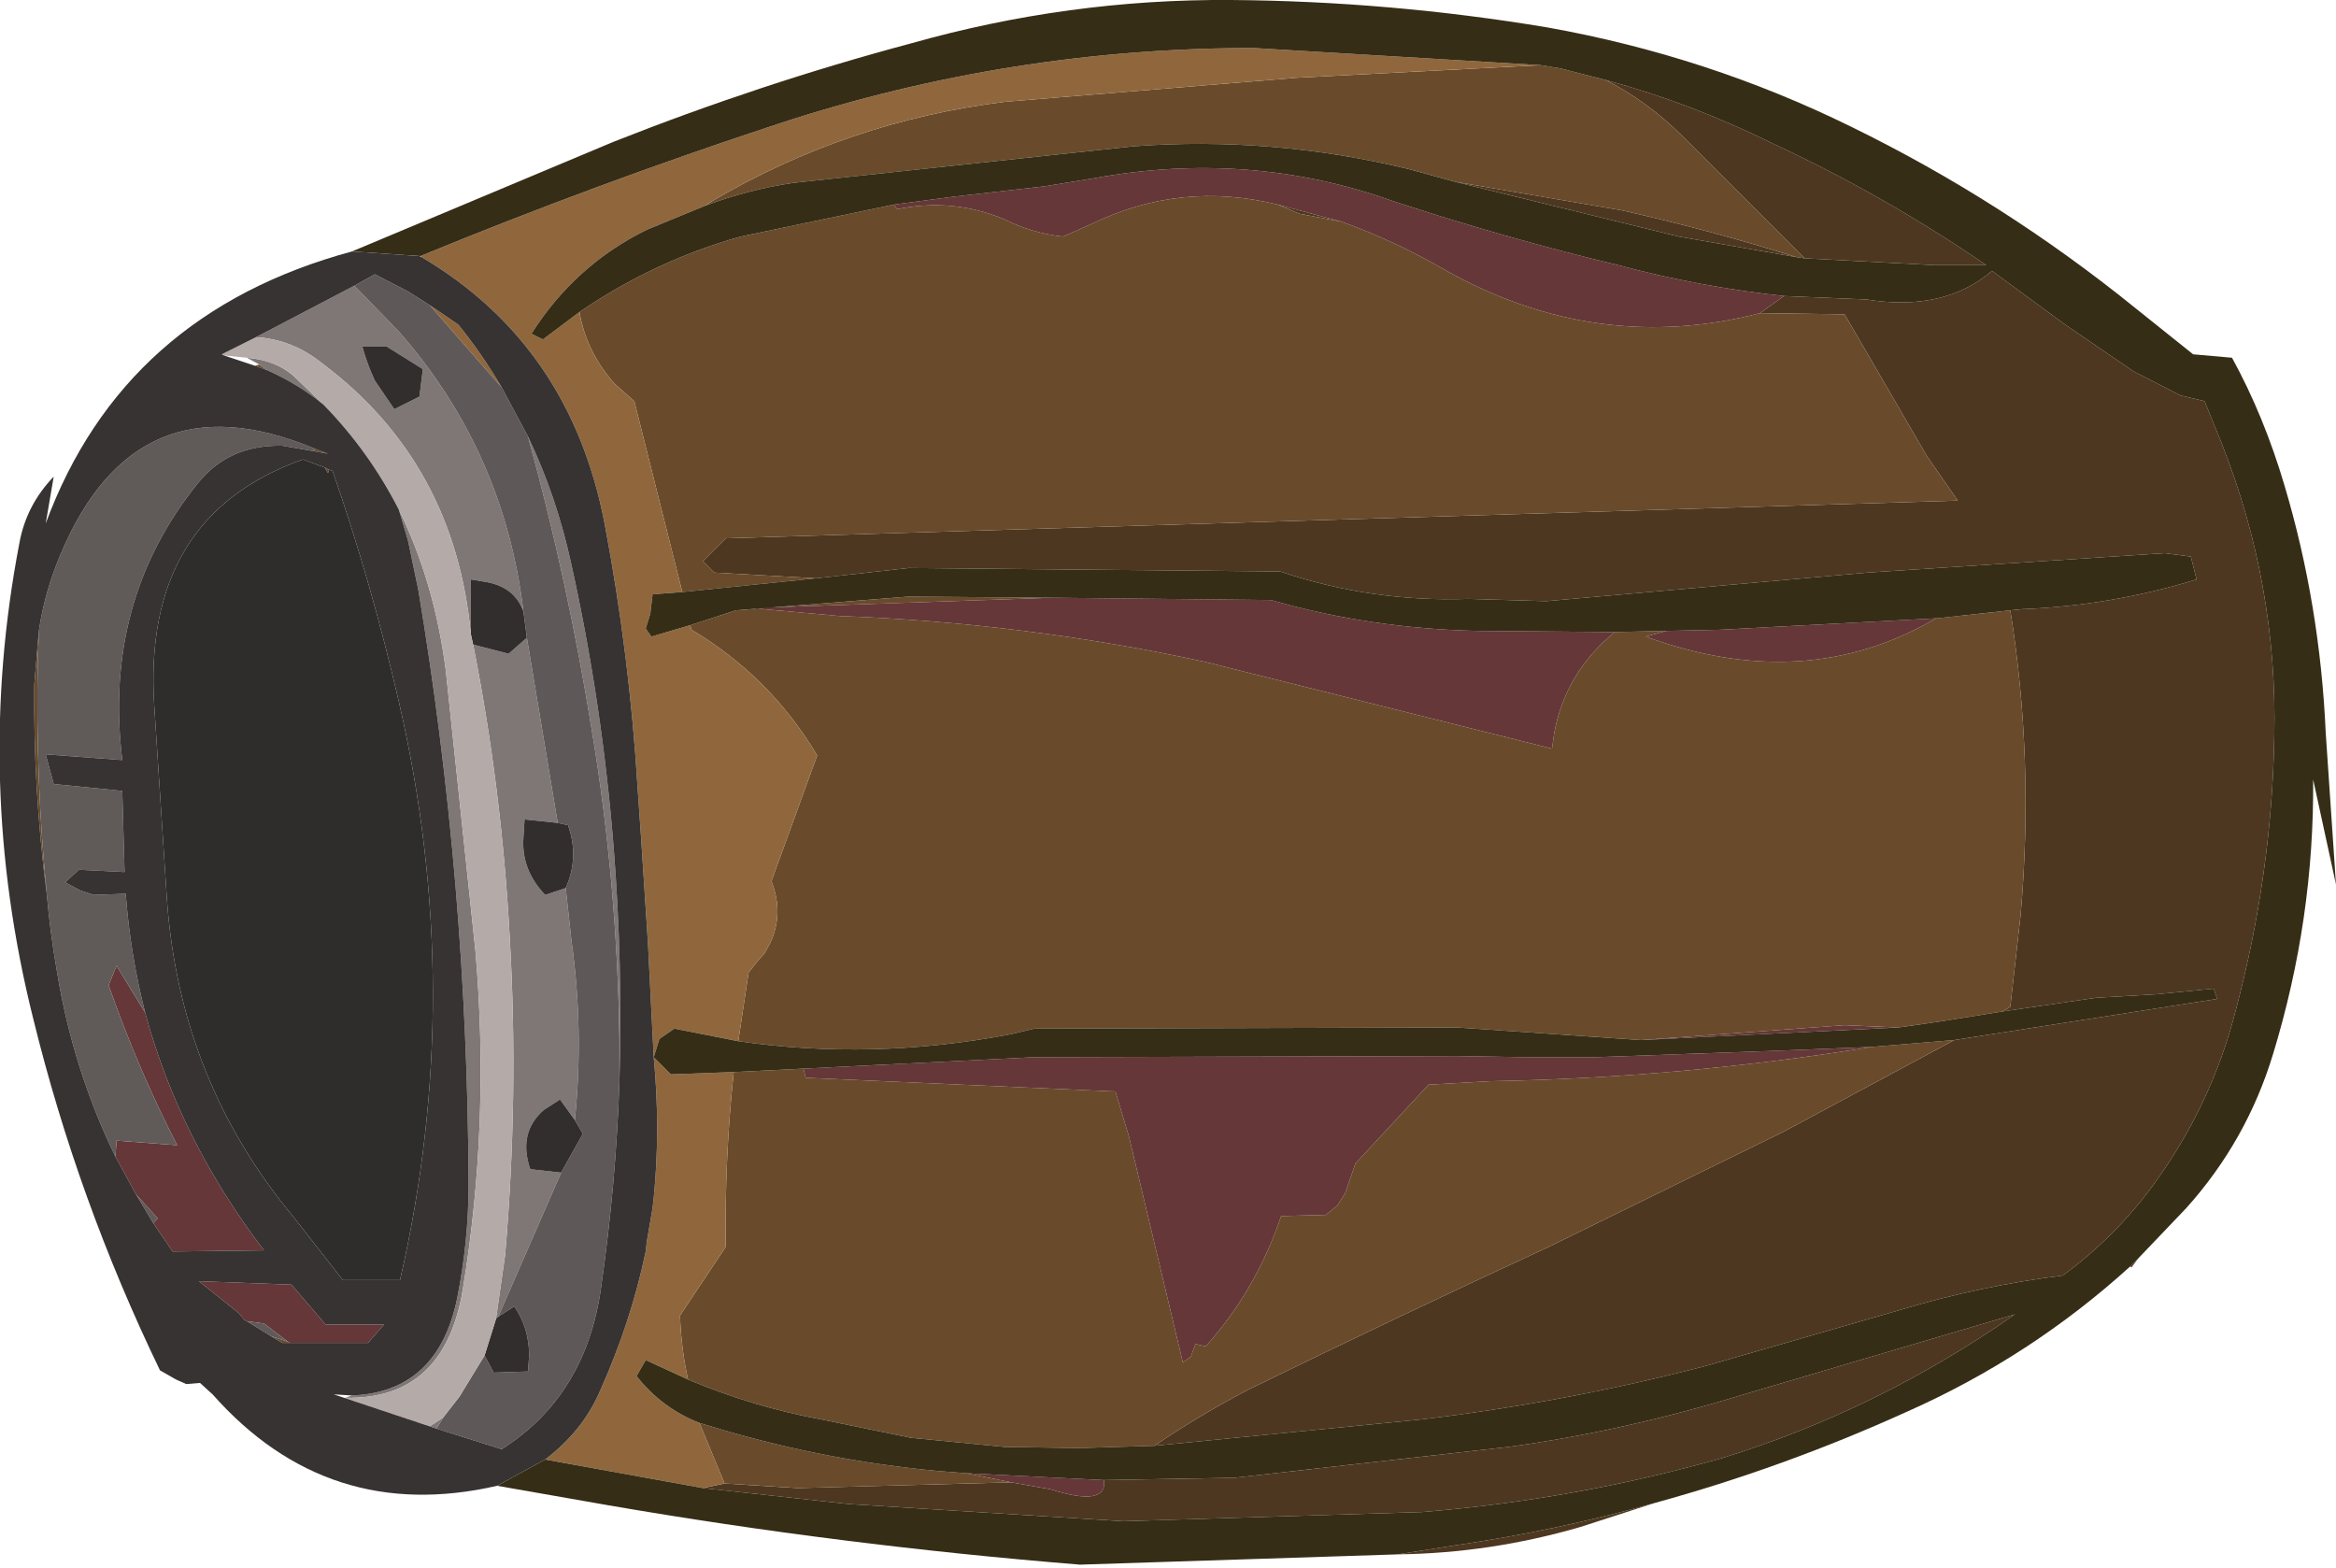 <?xml version="1.0" encoding="UTF-8" standalone="no"?>
<svg xmlns:ffdec="https://www.free-decompiler.com/flash" xmlns:xlink="http://www.w3.org/1999/xlink" ffdec:objectType="shape" height="68.6px" width="102.2px" xmlns="http://www.w3.org/2000/svg">
  <g transform="matrix(1.0, 0.0, 0.0, 1.0, 0.0, 0.0)">
    <path d="M70.25 3.5 Q73.95 4.5 77.5 6.25 82.45 8.55 86.9 11.6 L84.65 11.6 78.95 11.3 73.6 5.95 Q72.1 4.45 70.25 3.5 M78.6 11.25 L73.45 10.35 63.65 7.95 70.95 9.2 Q74.75 10.05 78.6 11.25 M78.05 12.95 L81.65 13.1 Q85.05 13.65 87.15 11.85 L90.35 14.2 93.35 16.25 95.4 17.3 96.45 17.55 97.2 19.4 Q99.65 25.6 99.5 32.2 99.4 38.25 97.8 44.25 96.75 48.35 94.2 51.85 92.55 54.1 90.25 55.8 86.65 56.25 83.15 57.3 L74.65 59.75 Q68.5 61.35 62.15 62.1 L50.5 63.25 Q52.5 61.9 54.6 60.8 61.15 57.6 67.75 54.55 L78.05 49.5 85.5 45.5 97.0 43.7 96.85 43.25 94.3 43.5 91.7 43.65 87.6 44.25 87.95 44.05 88.4 40.05 Q89.0 33.25 87.95 26.7 L88.45 26.65 Q92.35 26.5 96.1 25.35 L95.85 24.35 94.7 24.2 81.7 25.05 67.65 26.3 64.25 26.2 Q60.0 26.35 56.0 25.0 L39.75 24.85 35.7 25.3 31.25 25.05 30.75 24.55 31.75 23.55 85.65 21.9 84.3 19.95 80.7 13.75 77.0 13.7 78.05 12.95 M48.3 64.75 L54.0 64.65 66.0 63.3 Q71.1 62.6 76.3 61.0 L88.15 57.5 Q82.15 61.7 75.3 63.8 68.95 65.6 62.2 66.15 L49.15 66.55 37.15 65.8 30.75 65.1 31.7 64.9 34.9 65.1 44.25 64.85 45.95 65.15 Q48.45 65.95 48.3 64.75 M61.15 68.0 L63.7 67.6 Q68.15 66.95 72.4 65.75 L69.15 66.8 Q65.2 67.95 61.15 68.0 M93.2 55.4 L93.55 55.05 93.25 55.45 93.2 55.4 M58.7 9.7 L56.85 9.35 55.9 8.95 58.7 9.7" fill="#4e3720" fill-rule="evenodd" stroke="none"/>
    <path d="M70.25 3.5 Q72.1 4.45 73.6 5.95 L78.95 11.3 78.6 11.25 Q74.75 10.05 70.95 9.2 L63.65 7.95 61.65 7.4 Q55.65 5.95 49.6 6.4 L34.7 8.0 Q32.7 8.3 30.85 9.0 L31.15 8.8 Q37.1 5.3 44.0 4.45 L56.75 3.4 67.4 2.85 68.3 3.0 70.25 3.5 M25.35 13.65 Q28.65 11.4 32.4 10.35 L39.1 8.95 39.25 9.15 Q41.7 8.65 43.95 9.6 45.15 10.2 46.5 10.35 L47.75 9.8 Q51.65 7.9 55.9 8.95 L56.85 9.35 58.7 9.7 Q61.05 10.55 63.2 11.8 69.85 15.55 77.0 13.7 L80.7 13.75 84.3 19.95 85.65 21.9 31.75 23.55 30.75 24.55 31.25 25.05 35.7 25.3 29.85 25.9 27.75 17.55 26.9 16.8 Q25.65 15.4 25.35 13.65 M50.5 63.25 L47.2 63.35 43.95 63.3 39.85 62.9 35.95 62.1 Q32.95 61.55 30.1 60.35 29.8 59.0 29.75 57.55 L31.75 54.55 Q31.7 50.65 32.1 46.9 L35.15 46.75 35.25 47.15 48.8 47.75 49.4 49.75 51.75 59.6 52.1 59.35 52.3 58.8 52.75 58.9 Q54.95 56.45 56.05 53.2 L58.0 53.15 58.5 52.75 58.85 52.2 59.3 50.9 62.5 47.45 65.2 47.3 Q73.6 47.15 81.9 45.8 L85.5 45.5 78.05 49.5 67.75 54.55 Q61.15 57.6 54.6 60.8 52.5 61.9 50.5 63.25 M30.6 62.25 L31.6 62.55 Q36.2 63.9 41.0 64.35 L42.25 64.45 44.25 64.85 34.9 65.1 31.7 64.9 30.6 62.25 M87.95 26.7 Q89.0 33.25 88.4 40.05 L87.95 44.05 87.6 44.25 84.8 44.7 83.05 44.95 80.7 44.85 71.8 45.5 63.75 44.95 45.25 45.0 44.2 45.25 Q38.15 46.4 32.3 45.55 L32.75 42.55 33.1 42.1 33.45 41.7 33.7 41.25 Q34.3 39.95 33.75 38.55 L35.75 33.05 Q33.7 29.6 30.25 27.55 L30.2 27.35 30.35 27.3 32.2 26.7 39.75 26.1 46.0 26.15 32.85 26.6 36.75 26.95 Q44.85 27.25 52.7 28.95 L67.9 32.75 68.0 32.05 Q68.5 29.4 70.65 27.65 L72.9 27.6 72.0 27.85 Q79.0 30.4 84.7 27.05 L84.75 27.05 87.95 26.7 M11.7 16.2 L11.15 16.0 11.35 15.95 11.7 16.2 M13.8 19.75 L13.7 19.6 14.35 19.85 13.8 19.75 M1.7 27.6 L1.65 29.0 Q1.55 34.1 2.05 39.15 1.45 34.55 1.5 29.95 L1.7 27.6 M14.2 20.45 L14.4 20.55 14.35 20.7 14.2 20.45 M12.6 58.7 L12.7 58.75 12.35 58.75 11.85 58.45 12.6 58.7" fill="#694b2b" fill-rule="evenodd" stroke="none"/>
    <path d="M39.1 8.95 L41.75 8.6 45.7 8.15 47.85 7.8 Q54.65 6.55 60.95 8.8 65.8 10.4 70.8 11.6 74.35 12.55 78.05 12.95 L77.0 13.7 Q69.85 15.55 63.2 11.8 61.05 10.55 58.7 9.7 L55.9 8.95 Q51.65 7.9 47.75 9.8 L46.5 10.35 Q45.15 10.2 43.95 9.6 41.7 8.65 39.25 9.15 L39.1 8.95 M42.25 64.45 L48.3 64.75 Q48.45 65.95 45.95 65.15 L44.25 64.85 42.25 64.45 M84.7 27.05 Q79.0 30.4 72.0 27.85 L72.9 27.6 75.25 27.55 84.7 27.05 M70.65 27.65 Q68.5 29.4 68.0 32.05 L67.9 32.75 52.7 28.95 Q44.85 27.25 36.75 26.95 L32.85 26.6 46.0 26.15 55.6 26.25 Q59.95 27.5 64.65 27.6 L70.65 27.65 M71.8 45.5 L80.7 44.85 83.05 44.95 71.8 45.5 M81.9 45.8 Q73.6 47.15 65.2 47.3 L62.5 47.45 59.3 50.9 58.85 52.2 58.5 52.75 58.0 53.15 56.05 53.2 Q54.95 56.45 52.75 58.9 L52.3 58.8 52.1 59.35 51.75 59.6 49.4 49.75 48.8 47.75 35.25 47.15 35.15 46.75 45.25 46.25 63.75 46.2 66.8 46.25 69.8 46.25 78.2 45.95 81.9 45.8 M5.05 50.6 L5.1 49.9 7.75 50.1 Q6.05 46.8 4.75 43.1 L5.1 42.25 6.35 44.3 Q7.85 49.85 11.55 54.7 L7.55 54.75 6.7 53.5 6.9 53.3 5.95 52.25 5.05 50.6 M10.8 57.8 L10.7 57.75 10.45 57.45 8.7 56.05 12.75 56.2 14.25 57.95 16.8 57.95 16.1 58.75 12.7 58.75 12.6 58.7 11.55 57.9 10.8 57.8" fill="#663738" fill-rule="evenodd" stroke="none"/>
    <path d="M30.85 9.0 L28.3 10.05 Q25.15 11.6 23.25 14.6 L23.75 14.85 25.35 13.65 Q25.65 15.4 26.9 16.8 L27.75 17.55 29.85 25.9 28.55 26.0 28.45 26.85 28.25 27.5 28.5 27.85 30.2 27.35 30.25 27.55 Q33.7 29.6 35.75 33.05 L33.75 38.55 Q34.3 39.95 33.7 41.25 L33.45 41.7 33.1 42.1 32.75 42.55 32.3 45.55 29.5 45.0 28.85 45.45 28.6 46.25 29.35 47.0 32.1 46.9 Q31.7 50.65 31.75 54.55 L29.75 57.55 Q29.8 59.0 30.1 60.35 L28.25 59.5 27.85 60.2 Q28.95 61.6 30.6 62.25 L31.7 64.9 30.75 65.1 23.85 63.85 Q25.5 62.6 26.25 60.85 27.6 57.85 28.25 54.75 L28.3 54.3 28.55 52.85 28.6 52.4 Q28.9 49.4 28.6 46.25 L28.35 41.3 28.05 36.7 27.9 34.55 Q27.55 28.7 26.45 22.9 24.95 15.1 18.45 11.25 L18.4 11.2 Q26.05 8.05 34.1 5.4 44.2 2.1 54.85 2.1 L67.4 2.85 56.75 3.4 44.0 4.45 Q37.1 5.3 31.15 8.8 L30.85 9.0 M18.8 13.35 L20.05 14.2 Q21.1 15.5 21.95 16.95 L18.8 13.35" fill="#90673c" fill-rule="evenodd" stroke="none"/>
    <path d="M23.1 19.1 Q24.35 21.7 25.0 24.7 26.35 30.8 26.85 37.1 27.25 42.2 27.1 47.3 L27.1 45.45 Q27.0 38.6 25.9 32.0 24.85 25.45 23.1 19.1 M19.1 62.5 L18.8 62.4 19.4 62.0 19.1 62.5 M15.4 61.05 Q19.15 60.9 20.0 56.8 20.5 54.3 20.5 51.8 20.45 38.65 18.3 25.8 L17.85 23.65 17.45 22.3 Q19.0 25.45 19.5 29.3 L20.8 41.6 Q21.45 49.1 20.25 56.4 19.45 61.25 15.1 61.15 L15.4 61.05 M14.15 17.7 Q13.05 16.8 11.7 16.2 L11.35 15.95 10.8 15.65 Q12.05 15.75 12.85 16.45 L14.15 17.7 M11.2 14.75 L15.5 12.5 17.4 14.45 Q22.05 19.7 22.9 26.75 22.5 25.65 21.2 25.45 L20.6 25.35 20.6 27.75 Q19.9 20.25 14.1 15.9 12.8 14.85 11.2 14.75 M16.9 15.15 L15.85 15.15 Q16.05 15.9 16.4 16.65 L17.25 17.9 18.35 17.35 18.5 16.15 16.9 15.15 M20.7 28.2 L22.25 28.6 23.05 27.9 24.4 36.0 22.95 35.85 22.9 36.65 Q22.8 38.05 23.85 39.15 L24.75 38.85 25.0 41.15 Q25.55 45.05 25.15 49.0 L24.5 48.1 23.8 48.55 Q22.65 49.55 23.2 51.15 L24.55 51.3 21.8 57.6 21.7 57.7 22.1 54.9 Q22.7 47.9 22.3 41.0 21.95 34.5 20.7 28.2" fill="#7e7775" fill-rule="evenodd" stroke="none"/>
    <path d="M27.1 47.3 Q26.95 51.8 26.3 56.3 25.65 61.05 21.95 63.4 L19.1 62.5 19.4 62.0 20.1 61.1 21.2 59.3 21.6 60.05 23.1 60.0 23.15 59.3 Q23.15 58.1 22.5 57.15 L21.8 57.6 24.55 51.3 25.5 49.6 25.15 49.0 Q25.55 45.05 25.0 41.15 L24.75 38.85 Q25.35 37.5 24.85 36.1 L24.4 36.0 23.05 27.9 22.9 26.75 Q22.05 19.7 17.4 14.45 L15.5 12.5 16.4 12.0 17.85 12.75 18.8 13.35 21.95 16.95 23.1 19.1 Q24.85 25.45 25.9 32.0 27.0 38.6 27.1 45.45 L27.1 47.3" fill="#5e5958" fill-rule="evenodd" stroke="none"/>
    <path d="M13.7 19.6 L13.8 19.75 12.35 19.5 Q10.0 19.45 8.65 21.15 4.5 26.3 5.35 33.25 L2.0 33.0 2.35 34.3 5.35 34.6 5.45 38.15 3.45 38.05 2.85 38.6 3.5 38.95 4.1 39.15 5.5 39.1 Q5.7 41.75 6.35 44.3 L5.1 42.25 4.75 43.1 Q6.05 46.8 7.75 50.1 L5.1 49.9 5.05 50.6 Q3.2 46.8 2.5 42.55 2.2 40.85 2.05 39.15 1.55 34.1 1.65 29.0 L1.7 27.6 Q1.95 25.9 2.65 24.25 5.95 16.4 13.7 19.6 M10.8 57.8 L11.55 57.9 12.6 58.7 11.85 58.45 10.8 57.8 M5.95 52.25 L6.9 53.3 6.7 53.5 5.95 52.25" fill="#605a59" fill-rule="evenodd" stroke="none"/>
    <path d="M14.2 20.45 L14.35 20.7 14.4 20.55 14.55 20.6 Q16.25 25.5 17.45 30.7 20.4 43.45 17.5 56.0 L15.0 56.0 12.85 53.25 Q7.85 47.25 7.3 39.3 L6.75 30.9 Q6.2 22.6 13.25 20.1 L14.2 20.45" fill="#2f2c2c" fill-rule="evenodd" stroke="none"/>
    <path d="M16.9 15.15 L18.5 16.15 18.35 17.35 17.25 17.9 16.4 16.65 Q16.05 15.9 15.85 15.15 L16.9 15.15 M23.05 27.9 L22.25 28.6 20.7 28.2 20.6 27.75 20.6 25.35 21.2 25.45 Q22.5 25.65 22.9 26.75 L23.05 27.9 M21.7 57.7 L21.8 57.6 22.5 57.15 Q23.15 58.1 23.15 59.3 L23.1 60.0 21.6 60.05 21.2 59.3 21.7 57.7 M24.55 51.3 L23.2 51.15 Q22.65 49.55 23.8 48.55 L24.5 48.1 25.15 49.0 25.5 49.6 24.55 51.3 M24.75 38.85 L23.85 39.15 Q22.8 38.05 22.9 36.65 L22.95 35.85 24.4 36.0 24.85 36.1 Q25.35 37.5 24.75 38.85" fill="#322e2e" fill-rule="evenodd" stroke="none"/>
    <path d="M18.8 62.4 L15.05 61.15 15.1 61.15 Q19.45 61.25 20.25 56.4 21.45 49.1 20.8 41.6 L19.5 29.3 Q19.0 25.45 17.45 22.3 16.15 19.75 14.15 17.7 L12.85 16.45 Q12.05 15.75 10.8 15.65 L9.8 15.55 9.7 15.5 11.2 14.75 Q12.8 14.85 14.1 15.9 19.9 20.25 20.6 27.75 L20.7 28.2 Q21.95 34.5 22.3 41.0 22.7 47.9 22.1 54.9 L21.7 57.7 21.2 59.3 20.1 61.1 19.4 62.0 18.8 62.4" fill="#b4aaa8" fill-rule="evenodd" stroke="none"/>
    <path d="M78.95 11.3 L84.65 11.6 86.9 11.6 Q82.45 8.55 77.5 6.25 73.95 4.5 70.25 3.5 L68.3 3.0 67.4 2.85 54.85 2.1 Q44.2 2.1 34.1 5.4 26.05 8.05 18.4 11.2 L18.35 11.2 15.4 11.0 26.85 6.2 Q33.3 3.65 39.85 1.9 46.75 -0.05 53.85 0.0 60.8 0.05 67.7 1.2 74.7 2.45 81.0 5.55 87.65 8.8 93.45 13.5 L95.95 15.5 97.65 15.65 Q99.05 18.2 99.95 21.25 101.5 26.45 101.75 32.05 L102.2 38.7 101.2 34.1 Q101.25 40.2 99.45 46.1 98.3 49.9 95.65 52.85 L93.55 55.05 93.2 55.4 Q88.85 59.35 83.45 61.75 78.05 64.2 72.4 65.75 68.15 66.95 63.7 67.6 L61.15 68.0 47.25 68.45 Q36.75 67.6 26.6 65.85 L21.75 65.0 23.85 63.85 30.75 65.1 37.15 65.8 49.15 66.55 62.2 66.15 Q68.95 65.6 75.3 63.8 82.15 61.7 88.15 57.5 L76.3 61.0 Q71.1 62.6 66.0 63.3 L54.0 64.65 48.3 64.75 42.25 64.45 41.0 64.35 Q36.2 63.9 31.6 62.55 L30.6 62.25 Q28.95 61.6 27.85 60.2 L28.25 59.5 30.1 60.35 Q32.95 61.55 35.95 62.1 L39.85 62.9 43.95 63.3 47.2 63.35 50.5 63.25 62.15 62.1 Q68.5 61.35 74.65 59.75 L83.15 57.3 Q86.65 56.25 90.25 55.8 92.55 54.1 94.2 51.85 96.75 48.35 97.8 44.25 99.4 38.25 99.5 32.2 99.65 25.6 97.2 19.4 L96.45 17.55 95.4 17.3 93.35 16.25 90.35 14.2 87.15 11.85 Q85.05 13.65 81.65 13.1 L78.05 12.95 Q74.35 12.55 70.8 11.6 65.8 10.4 60.95 8.8 54.65 6.55 47.85 7.8 L45.7 8.15 41.75 8.6 39.1 8.95 32.4 10.35 Q28.65 11.4 25.35 13.65 L23.75 14.85 23.25 14.6 Q25.15 11.6 28.3 10.05 L30.85 9.0 Q32.7 8.3 34.7 8.0 L49.6 6.4 Q55.65 5.95 61.65 7.4 L63.65 7.95 73.45 10.35 78.6 11.25 78.95 11.3 M35.7 25.3 L39.75 24.85 56.0 25.0 Q60.0 26.35 64.25 26.2 L67.65 26.3 81.7 25.05 94.7 24.2 95.85 24.35 96.1 25.35 Q92.35 26.5 88.45 26.65 L87.95 26.7 84.75 27.05 84.7 27.05 75.25 27.55 72.9 27.6 70.65 27.65 64.65 27.6 Q59.95 27.5 55.6 26.25 L46.0 26.15 39.75 26.1 32.2 26.7 30.35 27.3 30.2 27.35 28.5 27.85 28.25 27.5 28.45 26.85 28.55 26.0 29.85 25.9 35.7 25.3 M87.6 44.25 L91.7 43.65 94.3 43.5 96.85 43.25 97.0 43.7 85.5 45.5 81.9 45.8 78.2 45.95 69.8 46.25 66.8 46.25 63.75 46.2 45.25 46.25 35.15 46.75 32.1 46.9 29.35 47.0 28.6 46.25 28.85 45.45 29.5 45.0 32.3 45.55 Q38.15 46.4 44.2 45.25 L45.25 45.0 63.75 44.95 71.8 45.5 83.05 44.95 84.8 44.7 87.6 44.25" fill="#362d16" fill-rule="evenodd" stroke="none"/>
    <path d="M23.85 63.85 L21.75 65.0 Q14.35 66.7 9.3 61.0 L8.75 60.5 8.15 60.55 7.7 60.35 7.0 59.95 Q3.4 52.5 1.45 44.55 -1.15 34.15 0.85 23.75 1.15 22.1 2.35 20.85 L2.0 22.9 Q5.4 13.7 15.4 11.0 L18.35 11.2 18.45 11.25 Q24.95 15.1 26.45 22.9 27.55 28.7 27.9 34.55 L28.05 36.7 28.35 41.3 28.6 46.25 Q28.9 49.4 28.6 52.4 L28.55 52.85 28.3 54.3 28.25 54.75 Q27.6 57.85 26.25 60.85 25.5 62.6 23.85 63.85 M27.1 47.3 Q27.25 42.2 26.85 37.1 26.35 30.8 25.0 24.7 24.35 21.7 23.1 19.1 L21.95 16.95 Q21.1 15.5 20.05 14.2 L18.8 13.35 17.85 12.75 16.4 12.0 15.5 12.5 11.2 14.75 9.7 15.5 9.8 15.55 11.15 16.0 11.7 16.2 Q13.05 16.8 14.15 17.7 16.15 19.75 17.45 22.3 L17.85 23.65 18.3 25.8 Q20.45 38.65 20.5 51.8 20.5 54.3 20.0 56.8 19.15 60.9 15.4 61.05 L14.6 61.0 15.05 61.15 18.8 62.4 19.1 62.5 21.95 63.4 Q25.65 61.05 26.3 56.3 26.95 51.8 27.1 47.3 M13.7 19.6 Q5.95 16.4 2.65 24.25 1.95 25.9 1.7 27.6 L1.5 29.95 Q1.45 34.55 2.05 39.15 2.2 40.85 2.5 42.55 3.2 46.8 5.05 50.6 L5.95 52.25 6.7 53.5 7.55 54.75 11.55 54.7 Q7.85 49.85 6.35 44.3 5.7 41.75 5.5 39.1 L4.1 39.15 3.5 38.95 2.85 38.6 3.45 38.05 5.45 38.15 5.35 34.6 2.35 34.3 2.0 33.0 5.35 33.25 Q4.5 26.3 8.65 21.15 10.0 19.45 12.35 19.5 L13.8 19.75 14.35 19.85 13.7 19.6 M14.4 20.55 L14.2 20.45 13.25 20.1 Q6.2 22.6 6.75 30.9 L7.3 39.3 Q7.85 47.25 12.85 53.25 L15.0 56.0 17.5 56.0 Q20.4 43.45 17.45 30.7 16.25 25.5 14.55 20.6 L14.4 20.55 M12.7 58.75 L16.1 58.75 16.8 57.95 14.25 57.95 12.75 56.2 8.7 56.05 10.45 57.45 10.7 57.75 10.8 57.8 11.85 58.45 12.35 58.75 12.7 58.75" fill="#363332" fill-rule="evenodd" stroke="none"/>
  </g>
</svg>
